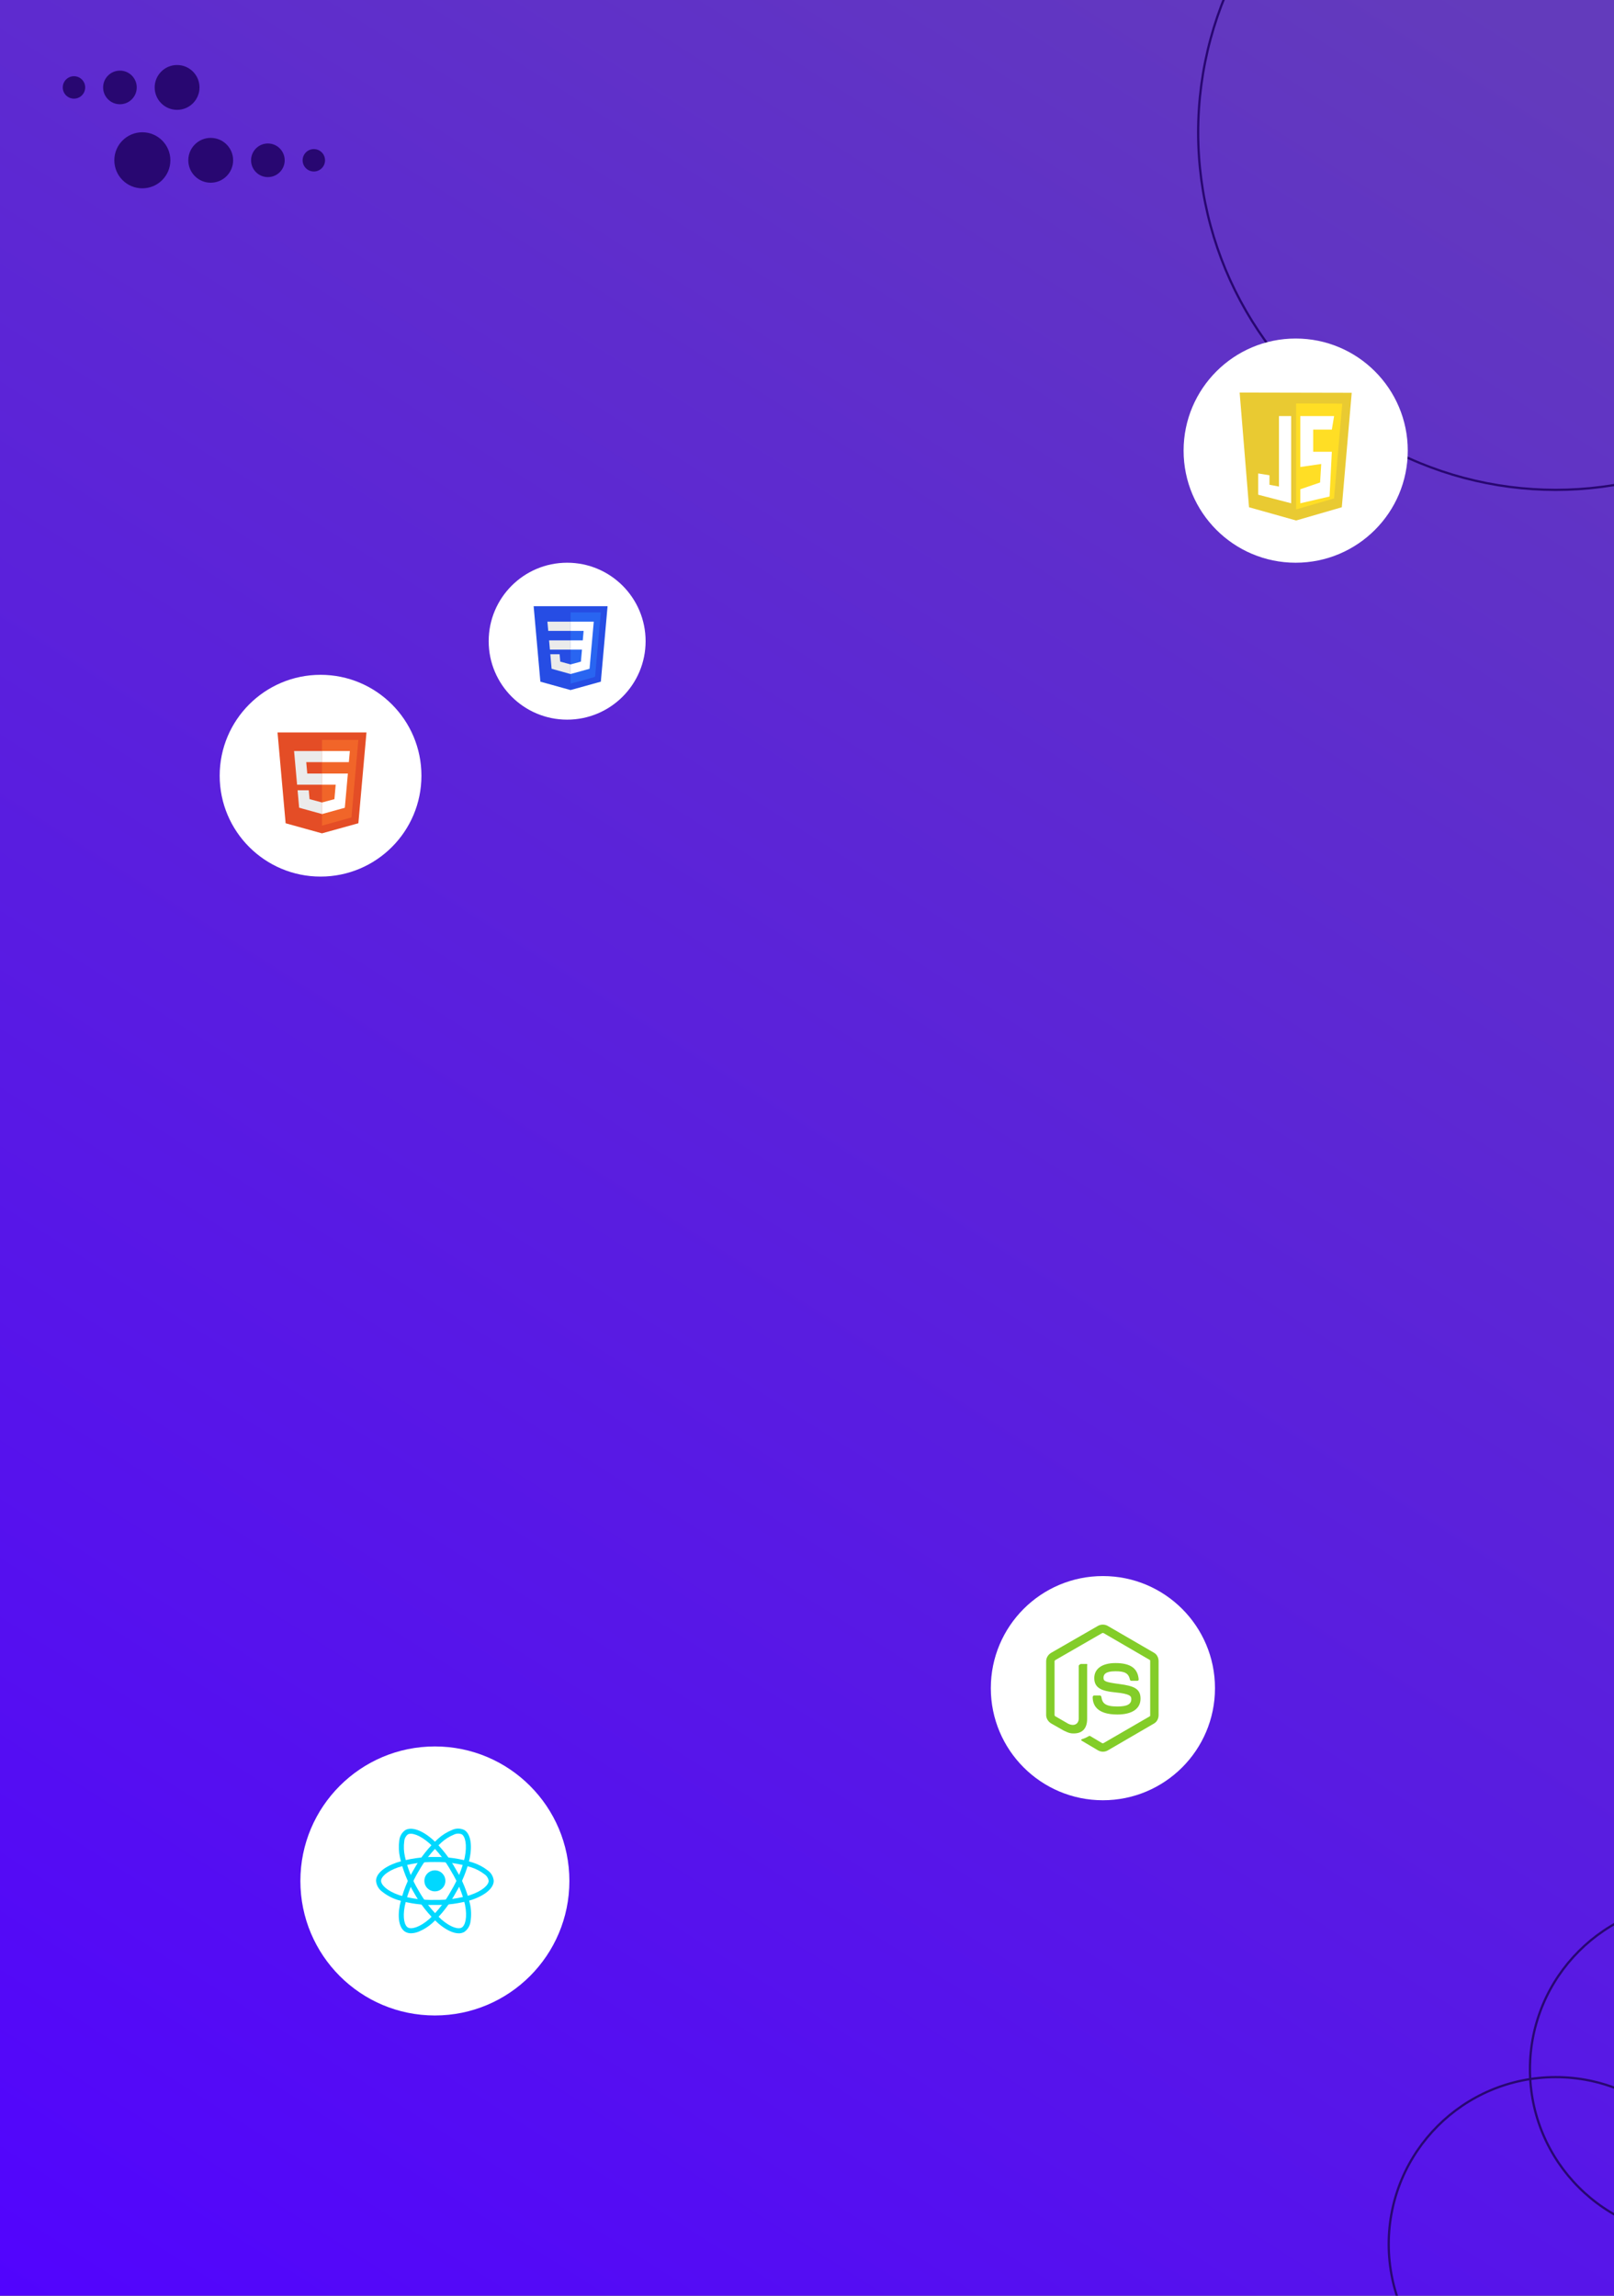 <svg width="720" height="1024" viewBox="0 0 720 1024" fill="none" xmlns="http://www.w3.org/2000/svg">
<rect x="0" y="0" width="720" height="1024" fill="#333333" stroke="none"/>
<rect width="720" height="1024" fill="url(#paint0_linear_40_371)"/>
<circle cx="33" cy="39" r="5" fill="#280771"/>
<circle cx="53.5" cy="39" r="7.5" fill="#280771"/>
<circle cx="79" cy="39" r="10" fill="#280771"/>
<circle cx="63.5" cy="71.5" r="12.5" fill="#280771"/>
<circle cx="94" cy="71.5" r="10" fill="#280771"/>
<circle cx="119.5" cy="71.5" r="7.5" fill="#280771"/>
<circle cx="140" cy="71.5" r="5" fill="#280771"/>
<circle cx="694" cy="1001" r="74.5" stroke="#280771"/>
<circle cx="694" cy="59" r="159.5" stroke="#280771"/>
<circle cx="757" cy="923" r="74.5" stroke="#280771"/>
<circle cx="143" cy="346" r="45" fill="white"/>
<g clip-path="url(#clip0_40_371)">
<path d="M127.415 367.217L123.803 326.716H163.482L159.868 367.211L143.618 371.714L127.415 367.217Z" fill="#E44D26"/>
<path d="M156.773 364.632L159.863 330.027H143.643V368.273L156.773 364.632Z" fill="#F16529"/>
<path d="M143.626 334.994H131.186L132.526 350.016H143.643V345.049H137.07L136.616 339.963H143.643V334.994H143.626ZM143.643 357.933L143.622 357.939L138.09 356.445L137.738 352.484H132.749L133.445 360.283L143.62 363.095L143.643 363.088V357.933Z" fill="#EBEBEB"/>
<path d="M143.626 350.016H149.743L149.181 356.456L143.64 357.951V363.119L153.824 360.297L155.188 345.046H143.643L143.626 350.016ZM155.95 336.327L156.068 334.994H143.623V339.961H155.621L155.72 338.845L155.95 336.327Z" fill="white"/>
</g>
<circle cx="253" cy="286" r="35" fill="white"/>
<g clip-path="url(#clip1_40_371)">
<path d="M254.526 307.799L241.059 304.06L238.057 270.398H271.036L268.031 304.055L254.526 307.799Z" fill="#264DE4"/>
<path d="M265.459 301.912L268.027 273.15H254.547V304.937L265.459 301.912Z" fill="#2965F1"/>
<path d="M244.938 285.635L245.308 289.764H254.547V285.635H244.938Z" fill="#EBEBEB"/>
<path d="M244.194 277.279L244.57 281.407H254.547V277.279H244.194Z" fill="#EBEBEB"/>
<path d="M254.547 296.357L254.529 296.362L249.931 295.121L249.637 291.828H245.492L246.071 298.31L254.528 300.658L254.547 300.653V296.357Z" fill="#EBEBEB"/>
<path d="M264.129 285.635L264.874 277.279H254.532V281.407H260.35L259.974 285.635H254.532V289.764H259.616L259.137 295.118L254.532 296.361V300.656L262.996 298.31L263.058 297.613L264.028 286.744L264.129 285.635Z" fill="white"/>
</g>
<circle cx="194" cy="839" r="60" fill="white"/>
<path d="M194 843.639C196.589 843.639 198.688 841.54 198.688 838.951C198.688 836.362 196.589 834.264 194 834.264C191.411 834.264 189.312 836.362 189.312 838.951C189.312 841.54 191.411 843.639 194 843.639Z" fill="#00D8FF"/>
<path d="M194 849.699C188.366 849.835 182.746 849.076 177.35 847.449C174.857 846.659 172.533 845.414 170.493 843.778C169.715 843.218 169.067 842.498 168.593 841.665C168.12 840.832 167.832 839.906 167.75 838.951C167.75 835.852 171.155 832.814 176.859 830.827C182.399 829.066 188.187 828.212 194 828.299C199.735 828.219 205.446 829.057 210.916 830.782C213.317 831.547 215.563 832.732 217.55 834.281C218.315 834.814 218.953 835.508 219.42 836.315C219.887 837.123 220.17 838.022 220.25 838.951C220.25 842.173 216.444 845.437 210.312 847.466C205.021 849.039 199.52 849.793 194 849.699ZM194 830.542C188.439 830.468 182.902 831.279 177.596 832.946C172.346 834.778 169.993 837.283 169.993 838.946C169.993 840.686 172.522 843.421 178.076 845.321C183.238 846.869 188.612 847.59 194 847.456C199.281 847.551 204.545 846.836 209.609 845.338C215.375 843.427 218 840.688 218 838.951C217.905 838.355 217.688 837.786 217.362 837.278C217.036 836.77 216.609 836.336 216.106 836.002C214.328 834.628 212.322 833.578 210.179 832.901C204.946 831.258 199.484 830.461 194 830.542Z" fill="#00D8FF"/>
<path d="M183.35 862.331C182.475 862.351 181.611 862.138 180.845 861.716C178.16 860.167 177.23 855.701 178.357 849.766C179.599 844.087 181.752 838.646 184.732 833.654C187.527 828.646 191.105 824.118 195.331 820.241C197.193 818.543 199.342 817.189 201.676 816.241C202.521 815.846 203.442 815.64 204.374 815.64C205.307 815.64 206.228 815.846 207.073 816.241C209.864 817.85 210.789 822.778 209.486 829.102C208.205 834.473 206.108 839.616 203.268 844.351C200.571 849.3 197.106 853.789 193.001 857.651C191.071 859.415 188.831 860.806 186.395 861.755C185.42 862.117 184.39 862.312 183.35 862.331ZM186.674 834.768C183.832 839.548 181.769 844.75 180.562 850.179C179.525 855.644 180.521 858.931 181.968 859.768C183.468 860.636 187.109 859.813 191.531 855.95C195.449 852.251 198.757 847.954 201.331 843.219C204.052 838.692 206.063 833.775 207.296 828.639C208.522 822.686 207.463 819.041 205.959 818.174C205.395 817.958 204.793 817.862 204.19 817.89C203.587 817.919 202.997 818.073 202.456 818.341C200.378 819.199 198.468 820.416 196.813 821.938C192.775 825.651 189.357 829.987 186.688 834.779L186.674 834.768Z" fill="#00D8FF"/>
<path d="M204.644 862.355C202.104 862.355 198.877 860.817 195.517 857.928C191.217 854.016 187.578 849.433 184.741 844.359C181.799 839.436 179.663 834.074 178.415 828.476C177.874 826.013 177.773 823.473 178.119 820.976C178.199 820.049 178.481 819.151 178.945 818.345C179.41 817.54 180.046 816.846 180.807 816.312C183.596 814.698 188.326 816.357 193.154 820.644C197.168 824.435 200.576 828.82 203.261 833.645C206.201 838.453 208.359 843.698 209.654 849.183C210.219 851.736 210.306 854.372 209.911 856.957C209.817 857.91 209.518 858.832 209.035 859.659C208.551 860.486 207.895 861.198 207.11 861.747C206.357 862.165 205.506 862.375 204.644 862.355ZM186.682 843.23C189.403 848.08 192.879 852.465 196.979 856.222C201.196 859.85 204.541 860.63 205.979 859.784C207.479 858.912 208.586 855.354 207.446 849.596C206.197 844.359 204.127 839.352 201.312 834.762C198.751 830.145 195.498 825.946 191.666 822.312C187.121 818.277 183.434 817.376 181.932 818.246C181.464 818.626 181.08 819.099 180.804 819.636C180.528 820.172 180.367 820.76 180.329 821.362C180.031 823.59 180.128 825.852 180.616 828.046C181.817 833.4 183.865 838.527 186.684 843.234L186.682 843.23Z" fill="#00D8FF"/>
<circle cx="578" cy="201" r="50" fill="white"/>
<g clip-path="url(#clip2_40_371)">
<path d="M557.187 226.263L553 175.096L603 175.198L598.573 226.263L578.189 232.165L557.187 226.263Z" fill="#E9CA32"/>
<path d="M578.189 227.223V179.969L598.779 180.037L595.107 222.316L578.189 227.223Z" fill="#FFDE25"/>
<path d="M575.984 185.58H570.54V217.031L566.306 216.225V211.991L561.266 211.184V220.66L575.984 224.491V185.58ZM580.067 185.58H595.137L594.129 191.608H585.82V201.5H594.129L593.121 221.467L580.067 224.491V218.241L588.887 215.217L589.396 206.95L580.067 208.301V185.58Z" fill="white"/>
</g>
<circle cx="492" cy="753" r="50" fill="white"/>
<path d="M514.818 737.219L494.126 725.217C492.822 724.474 491.115 724.474 489.801 725.217L468.947 737.219C467.602 737.993 466.688 739.448 466.688 741.003V764.976C466.688 766.532 467.621 767.987 468.967 768.765L474.465 771.9C477.102 773.199 477.833 773.199 479.033 773.199C482.94 773.199 484.968 770.837 484.968 766.718V743.05C484.969 742.716 485.177 742.219 484.849 742.219H482.213C481.88 742.219 481.219 742.716 481.219 743.05V766.717C481.219 768.543 479.524 770.361 476.437 768.817L470.754 765.53C470.557 765.422 470.438 765.205 470.438 764.976V741.003C470.438 740.777 470.655 740.55 470.855 740.435L491.657 728.453C491.759 728.399 491.873 728.37 491.989 728.37C492.105 728.37 492.219 728.399 492.321 728.453L512.928 740.432C513.126 740.55 513.094 740.77 513.094 741.003V764.976C513.094 765.205 513.137 765.428 512.943 765.538L492.255 777.526C492.078 777.633 491.848 777.633 491.653 777.526L486.348 774.363C486.188 774.27 485.996 774.237 485.842 774.323C484.368 775.158 484.094 775.269 482.711 775.749C482.37 775.868 481.868 776.073 482.903 776.653L489.839 780.757C490.501 781.139 491.253 781.341 492.017 781.341C492.785 781.342 493.54 781.14 494.205 780.757L514.818 768.765C516.164 767.981 516.844 766.532 516.844 764.976V741.003C516.844 739.448 516.164 737.997 514.818 737.219ZM498.435 761.177C492.937 761.177 491.727 759.661 491.324 756.928C491.276 756.633 491.026 756.281 490.726 756.281H488.04C487.708 756.281 487.44 756.684 487.44 757.015C487.44 760.515 489.344 764.755 498.435 764.755C505.015 764.755 508.788 762.198 508.788 757.673C508.788 753.186 505.757 752.009 499.375 751.164C492.924 750.311 492.269 749.88 492.269 748.369C492.269 747.123 492.824 745.462 497.6 745.462C501.868 745.462 503.441 746.378 504.088 749.254C504.144 749.525 504.391 749.719 504.67 749.719H507.367C507.533 749.719 507.691 749.652 507.807 749.533C507.92 749.406 507.979 749.246 507.965 749.074C507.546 744.12 504.255 741.811 497.6 741.811C491.678 741.811 488.147 744.312 488.147 748.503C488.147 753.049 491.661 754.305 497.345 754.867C504.144 755.534 504.673 756.527 504.673 757.865C504.673 760.188 502.808 761.177 498.435 761.177Z" fill="#83CD29"/>
<defs>
<linearGradient id="paint0_linear_40_371" x1="664" y1="-6.21047e-06" x2="7.84815e-06" y2="1049" gradientUnits="userSpaceOnUse">
<stop stop-color="#633BBC"/>
<stop offset="1" stop-color="#5103FF"/>
</linearGradient>
<clipPath id="clip0_40_371">
<rect width="45" height="45" fill="white" transform="translate(121.143 326.714)"/>
</clipPath>
<clipPath id="clip1_40_371">
<rect width="35" height="37.917" fill="white" transform="translate(238 270)"/>
</clipPath>
<clipPath id="clip2_40_371">
<rect width="50" height="57.261" fill="white" transform="translate(553 175)"/>
</clipPath>
</defs>
</svg>
